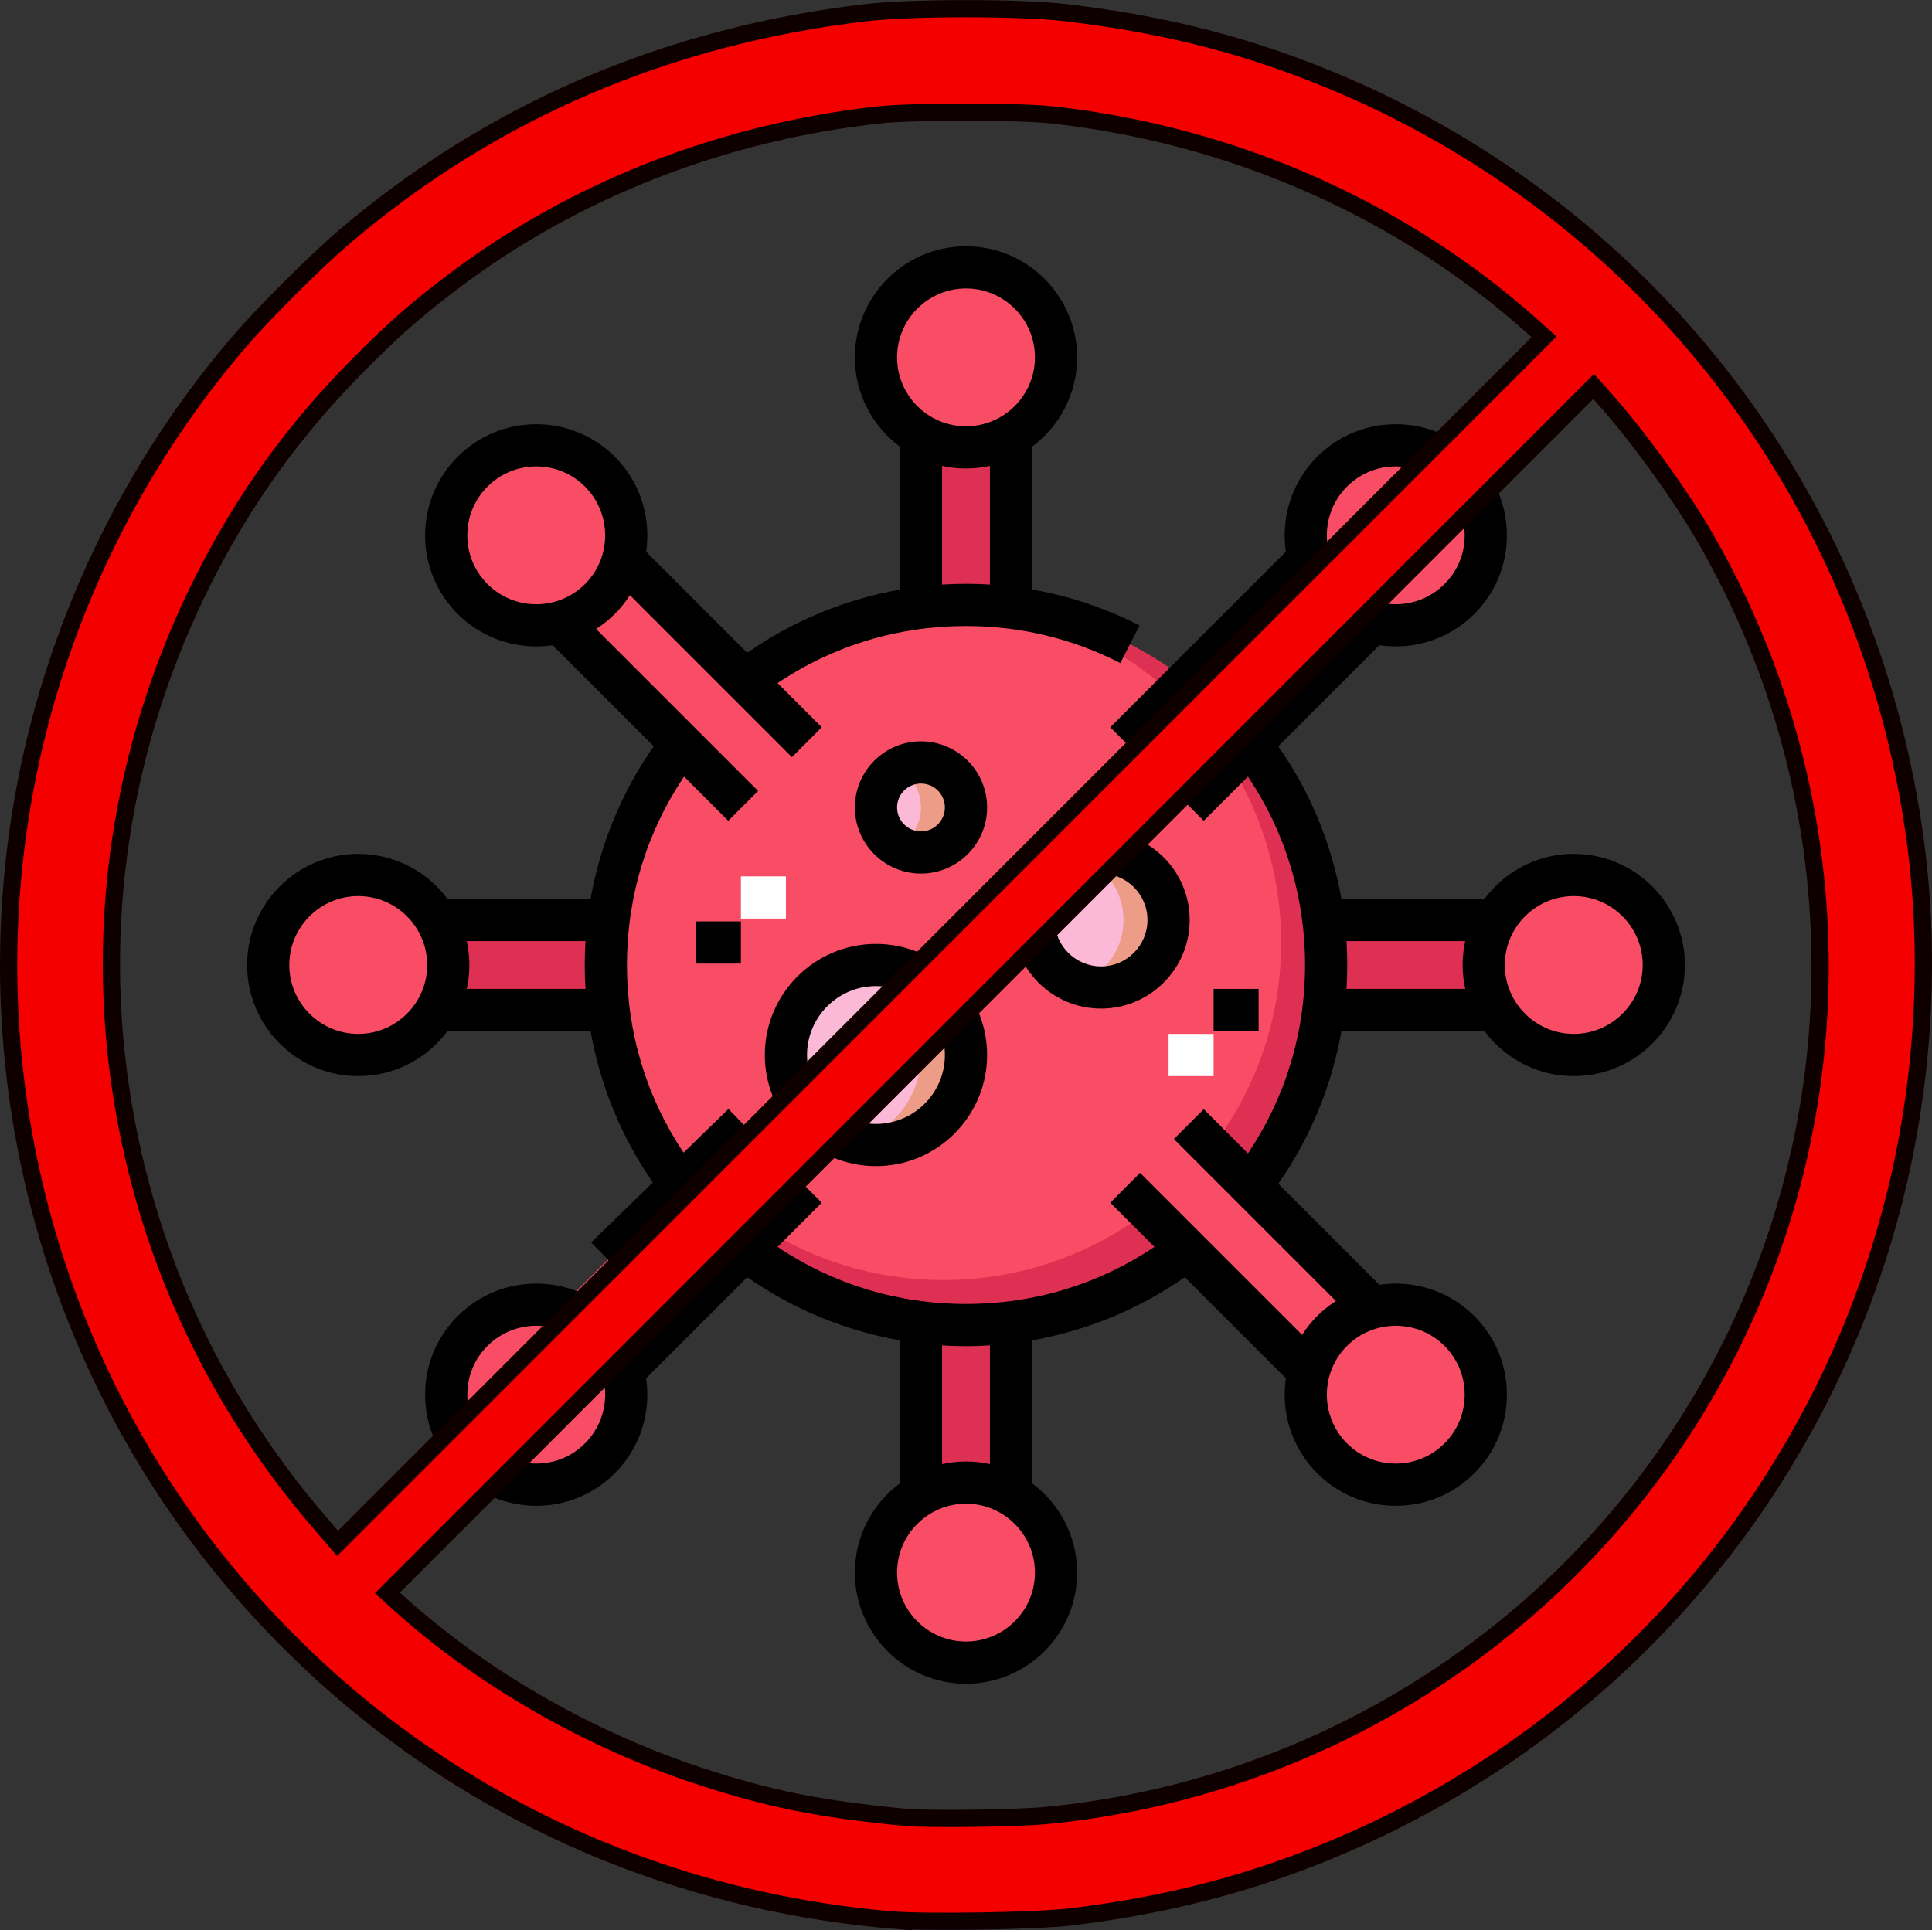 <?xml version="1.0" encoding="UTF-8" standalone="no"?>
<svg
        xmlns:dc="http://purl.org/dc/elements/1.1/"
        xmlns:cc="http://creativecommons.org/ns#"
        xmlns:rdf="http://www.w3.org/1999/02/22-rdf-syntax-ns#"
        xmlns:sodipodi="http://sodipodi.sourceforge.net/DTD/sodipodi-0.dtd"
        xmlns:inkscape="http://www.inkscape.org/namespaces/inkscape"
        xmlns="http://www.w3.org/2000/svg"
        id="Layer_1"
        enable-background="new 0 0 511 511"
        height="687.431"
        viewBox="0 0 686.643 686.089"
        width="687.986"
        version="1.1"
        sodipodi:docname="virus — kopia.svg"
        inkscape:version="0.92.4 (5da689c313, 2019-01-14)">
    <rect x="0" y="0" width="686.643" height="686.089" fill="#333333" stroke="none"/>
    <defs
            id="defs83"/>
    <sodipodi:namedview
            pagecolor="#ffffff"
            bordercolor="#666666"
            borderopacity="1"
            objecttolerance="10"
            gridtolerance="10"
            guidetolerance="10"
            inkscape:pageopacity="0"
            inkscape:pageshadow="2"
            inkscape:window-width="3840"
            inkscape:window-height="2066"
            id="namedview81"
            showgrid="false"
            inkscape:zoom="1.3037281"
            inkscape:cx="872.11043"
            inkscape:cy="411.6072"
            inkscape:window-x="-11"
            inkscape:window-y="-11"
            inkscape:window-maximized="1"
            inkscape:current-layer="g4649"
            fit-margin-top="0"
            fit-margin-left="0"
            fit-margin-right="0"
            fit-margin-bottom="0"/>
    <g
            id="g4649"
            transform="translate(760.575,352.765)">
        <g
                id="g78"
                transform="translate(-672.754,-265.221)">
            <path
                    style="fill:#de3052"
                    inkscape:connector-curvature="0"
                    id="path2"
                    d="m 383.5,239.5 h 56 v 32 h -56 z"/>
            <circle
                    style="fill:#f94d66"
                    id="circle4"
                    r="32"
                    cy="255.5"
                    cx="471.5"/>
            <path
                    style="fill:#de3052"
                    inkscape:connector-curvature="0"
                    id="path6"
                    transform="rotate(180,99.5,255.5)"
                    d="m 71.5,239.5 h 56 v 32 h -56 z"/>
            <circle
                    style="fill:#f94d66"
                    id="circle8"
                    r="32"
                    cy="255.5"
                    cx="39.5"/>
            <path
                    style="fill:#de3052"
                    inkscape:connector-curvature="0"
                    id="path10"
                    transform="rotate(90,255.5,411.5)"
                    d="m 227.5,395.5 h 56 v 32 h -56 z"/>
            <circle
                    style="fill:#f94d66"
                    id="circle12"
                    r="32"
                    cy="471.5"
                    cx="255.5"/>
            <path
                    style="fill:#de3052"
                    inkscape:connector-curvature="0"
                    id="path14"
                    transform="rotate(-90,255.5,99.5)"
                    d="m 227.5,83.5 h 56 v 32 h -56 z"/>
            <circle
                    style="fill:#f94d66"
                    id="circle16"
                    r="32"
                    cy="39.5"
                    cx="255.5"/>
            <circle
                    style="fill:#f94d66"
                    id="circle18"
                    r="128"
                    cy="255.5"
                    cx="255.5"/>
            <path
                    style="fill:#de3052"
                    inkscape:connector-curvature="0"
                    id="path20"
                    d="m 255.5,127.5 c -1.362,0 -2.717,0.029 -4.069,0.071 64.454,2.075 116.069,54.971 116.069,119.929 0,66.274 -53.726,120 -120,120 -64.958,0 -117.854,-51.615 -119.929,-116.069 -0.042,1.352 -0.071,2.707 -0.071,4.069 0,70.692 57.308,128 128,128 70.692,0 128,-57.308 128,-128 0,-70.692 -57.308,-128 -128,-128 z"/>
            <g
                    style="fill:#f94d66"
                    id="g38">
                <path
                        inkscape:connector-curvature="0"
                        id="path22"
                        transform="matrix(-0.707,0.707,-0.707,-0.707,517.837,494.495)"
                        d="m 112.505,338.495 h 88 v 32 h -88 z"/>
                <circle
                        id="circle24"
                        r="32"
                        cy="408.235"
                        cx="102.765"/>
                <path
                        inkscape:connector-curvature="0"
                        id="path26"
                        transform="matrix(0.707,-0.707,0.707,0.707,-6.837,296.505)"
                        d="m 310.495,140.505 h 88 v 32 h -88 z"/>
                <circle
                        id="circle28"
                        r="32"
                        cy="102.765"
                        cx="408.235"/>
                <path
                        inkscape:connector-curvature="0"
                        id="path30"
                        transform="matrix(-0.707,-0.707,0.707,-0.707,156.505,377.837)"
                        d="m 112.505,140.505 h 88 v 32 h -88 z"/>
                <circle
                        id="circle32"
                        r="32"
                        cy="102.765"
                        cx="102.765"/>
                <path
                        inkscape:connector-curvature="0"
                        id="path34"
                        transform="matrix(0.707,0.707,-0.707,0.707,354.495,-146.837)"
                        d="m 310.495,338.495 h 88 v 32 h -88 z"/>
                <circle
                        id="circle36"
                        r="32"
                        cy="408.235"
                        cx="408.235"/>
            </g>
            <circle
                    style="fill:#fbb9d7"
                    id="circle40"
                    r="32"
                    cy="287.5"
                    cx="223.5"/>
            <path
                    style="fill:#ed9c87"
                    inkscape:connector-curvature="0"
                    id="path42"
                    d="m 223.5,255.5 c -2.762,0 -5.443,0.35 -8,1.008 13.802,3.552 24,16.081 24,30.992 0,14.911 -10.198,27.44 -24,30.992 2.557,0.658 5.238,1.008 8,1.008 17.673,0 32,-14.327 32,-32 0,-17.673 -14.327,-32 -32,-32 z"/>
            <circle
                    style="fill:#fbb9d7"
                    id="circle44"
                    r="24"
                    cy="239.5"
                    cx="303.5"/>
            <path
                    style="fill:#ed9c87"
                    inkscape:connector-curvature="0"
                    id="path46"
                    d="m 303.5,215.5 c -2.806,0 -5.497,0.486 -8,1.371 9.32,3.295 16,12.18 16,22.629 0,10.449 -6.68,19.334 -16,22.629 2.503,0.885 5.194,1.371 8,1.371 13.255,0 24,-10.745 24,-24 0,-13.255 -10.745,-24 -24,-24 z"/>
            <circle
                    style="fill:#fbb9d7"
                    id="circle48"
                    r="16"
                    cy="199.5"
                    cx="239.5"/>
            <path
                    style="fill:#ed9c87"
                    inkscape:connector-curvature="0"
                    id="path50"
                    d="m 239.5,183.5 c -2.918,0 -5.645,0.794 -8,2.158 4.778,2.768 8,7.923 8,13.842 0,5.919 -3.222,11.074 -8,13.842 2.355,1.364 5.082,2.158 8,2.158 8.837,0 16,-7.163 16,-16 0,-8.837 -7.163,-16 -16,-16 z"/>
            <g
                    id="g54">
                <path
                        style="fill:#ffffff"
                        inkscape:connector-curvature="0"
                        id="path52"
                        d="m 175.5,224 h 16 v 15 h -16 z"/>
            </g>
            <g
                    id="g76">
                <g
                        id="g70">
                    <path
                            inkscape:connector-curvature="0"
                            id="path56"
                            d="m 471.5,216 c -12.984,0 -24.522,6.299 -31.727,16 h -50.845 c -3.439,-19.447 -11.094,-38.032 -22.446,-54.248 l 35.936,-35.936 c 1.928,0.285 3.872,0.43 5.817,0.43 10.115,0 20.23,-3.85 27.931,-11.551 7.461,-7.46 11.569,-17.38 11.569,-27.931 0,-10.551 -4.108,-20.47 -11.569,-27.931 -7.46,-7.461 -17.379,-11.569 -27.931,-11.569 -10.551,0 -20.47,4.108 -27.931,11.569 -9.181,9.181 -12.886,21.794 -11.12,33.748 L 306.765,171 l 10.607,10.606 57.58,-57.581 c 1.511,2.364 3.289,4.605 5.352,6.669 2.064,2.064 4.305,3.841 6.669,5.352 l -57.581,57.581 10.606,10.606 15.705,-15.705 C 369.014,208.33 376,231.28 376,255.5 c 0,24.22 -6.986,47.17 -20.296,66.97 l -15.705,-15.705 -10.606,10.607 57.581,57.581 c -2.364,1.511 -4.605,3.288 -6.669,5.352 -2.064,2.064 -3.841,4.305 -5.352,6.669 l -57.58,-57.581 -10.607,10.606 15.705,15.705 C 302.669,369.013 279.717,376 255.5,376 c -24.217,0 -47.169,-6.986 -66.97,-20.296 l 15.705,-15.705 -10.607,-10.606 -57.58,57.581 c -1.511,-2.364 -3.288,-4.605 -5.352,-6.669 -15.401,-15.402 -40.461,-15.401 -55.861,0 -7.461,7.46 -11.569,17.38 -11.569,27.931 0,10.551 4.108,20.47 11.569,27.931 7.46,7.461 17.379,11.569 27.931,11.569 10.551,0 20.47,-4.108 27.931,-11.569 9.181,-9.181 12.886,-21.794 11.12,-33.748 l 35.936,-35.936 c 16.215,11.352 34.802,19.007 54.248,22.446 v 50.846 c -9.701,7.204 -16,18.743 -16,31.727 0,21.78 17.72,39.5 39.5,39.5 21.78,0 39.5,-17.72 39.5,-39.5 0,-12.984 -6.299,-24.522 -16,-31.727 v -50.846 c 19.447,-3.439 38.034,-11.094 54.248,-22.446 l 35.936,35.936 c -1.765,11.954 1.939,24.567 11.12,33.748 7.46,7.461 17.38,11.569 27.931,11.569 10.551,0 20.47,-4.108 27.931,-11.569 7.461,-7.46 11.569,-17.379 11.569,-27.931 0,-10.551 -4.108,-20.47 -11.569,-27.931 -9.181,-9.182 -21.794,-12.886 -33.748,-11.12 l -35.936,-35.936 c 11.352,-16.215 19.007,-34.801 22.446,-54.248 h 50.845 c 7.204,9.701 18.743,16 31.727,16 21.78,0 39.5,-17.72 39.5,-39.5 C 511.001,233.721 493.28,216 471.5,216 Z M 390.911,85.441 c 4.627,-4.627 10.78,-7.176 17.324,-7.176 6.544,0 12.697,2.548 17.324,7.176 4.627,4.627 7.176,10.78 7.176,17.324 0,6.544 -2.548,12.697 -7.176,17.324 -9.553,9.552 -25.096,9.552 -34.648,0 -9.553,-9.552 -9.553,-25.096 0,-34.648 z M 120.089,425.559 c -4.628,4.627 -10.78,7.176 -17.324,7.176 -6.544,0 -12.697,-2.548 -17.324,-7.176 -4.627,-4.628 -7.176,-10.78 -7.176,-17.324 0,-6.544 2.548,-12.697 7.176,-17.324 4.777,-4.777 11.049,-7.164 17.324,-7.164 6.273,0 12.548,2.389 17.324,7.164 9.553,9.552 9.553,25.096 0,34.648 z M 255.5,496 c -13.509,0 -24.5,-10.991 -24.5,-24.5 0,-13.509 10.991,-24.5 24.5,-24.5 13.509,0 24.5,10.991 24.5,24.5 0,13.509 -10.991,24.5 -24.5,24.5 z m 8.5,-63.069 c -2.74,-0.603 -5.582,-0.931 -8.5,-0.931 -2.918,0 -5.76,0.328 -8.5,0.931 v -42.202 c 2.825,0.179 5.66,0.271 8.5,0.271 2.84,0 5.675,-0.091 8.5,-0.271 z m 161.559,-42.02 c 4.627,4.627 7.176,10.78 7.176,17.324 0,6.544 -2.548,12.697 -7.176,17.324 -4.628,4.627 -10.78,7.176 -17.324,7.176 -6.544,0 -12.697,-2.548 -17.324,-7.176 -9.552,-9.552 -9.552,-25.096 0,-34.648 4.777,-4.777 11.05,-7.164 17.324,-7.164 6.273,0 12.548,2.388 17.324,7.164 z M 390.729,264 c 0.179,-2.825 0.271,-5.66 0.271,-8.5 0,-2.84 -0.092,-5.675 -0.271,-8.5 h 42.202 c -0.604,2.74 -0.931,5.582 -0.931,8.5 0,2.918 0.328,5.76 0.931,8.5 z m 80.771,16 c -13.509,0 -24.5,-10.991 -24.5,-24.5 0,-13.509 10.991,-24.5 24.5,-24.5 13.509,0 24.5,10.991 24.5,24.5 0,13.509 -10.991,24.5 -24.5,24.5 z"/>
                    <path
                            inkscape:connector-curvature="0"
                            id="path58"
                            d="m 71.227,279 h 50.845 c 3.407,19.269 10.958,37.69 22.14,53.8 l -21.939,21.322 10.454,10.757 48.804,-47.432 -10.454,-10.757 -15.956,15.507 C 141.929,302.459 135,279.61 135,255.5 c 0,-24.217 6.986,-47.169 20.296,-66.97 l 15.705,15.705 10.606,-10.606 -57.581,-57.581 c 2.364,-1.511 4.605,-3.289 6.669,-5.352 2.064,-2.064 3.841,-4.305 5.352,-6.669 l 57.58,57.581 10.607,-10.606 -15.704,-15.705 c 19.8,-13.31 42.75,-20.296 66.97,-20.296 19.323,0 37.776,4.433 54.847,13.175 l 6.838,-13.351 C 305.028,128.599 292.25,124.322 279,122.016 V 71.227 C 288.701,64.023 295,52.484 295,39.5 295,17.72 277.28,0 255.5,0 233.72,0 216,17.72 216,39.5 c 0,12.984 6.299,24.522 16,31.727 v 50.845 c -19.447,3.439 -38.032,11.094 -54.248,22.447 l -35.936,-35.936 c 1.765,-11.954 -1.939,-24.567 -11.12,-33.748 -7.46,-7.461 -17.38,-11.569 -27.931,-11.569 -10.551,0 -20.47,4.108 -27.931,11.569 -7.461,7.46 -11.569,17.379 -11.569,27.931 0,10.551 4.108,20.47 11.569,27.931 7.7,7.701 17.815,11.551 27.93,11.551 1.945,0 3.89,-0.146 5.818,-0.43 l 35.936,35.936 c -11.352,16.214 -19.007,34.801 -22.446,54.248 H 71.227 c -7.204,-9.701 -18.743,-16 -31.727,-16 C 17.72,216 0,233.72 0,255.5 0,277.28 17.72,295 39.5,295 c 12.984,0 24.522,-6.299 31.727,-16 z M 255.5,15 C 269.009,15 280,25.991 280,39.5 280,53.009 269.009,64 255.5,64 241.991,64 231,53.009 231,39.5 231,25.991 241.991,15 255.5,15 Z M 247,78.069 c 2.74,0.603 5.582,0.931 8.5,0.931 2.918,0 5.76,-0.328 8.5,-0.931 v 42.194 c -2.816,-0.172 -5.649,-0.263 -8.5,-0.263 -2.84,0 -5.675,0.091 -8.5,0.271 z m -161.559,42.02 c -4.627,-4.628 -7.176,-10.78 -7.176,-17.324 0,-6.544 2.548,-12.697 7.176,-17.324 4.627,-4.627 10.78,-7.176 17.324,-7.176 6.544,0 12.697,2.548 17.324,7.176 9.552,9.552 9.552,25.096 0,34.648 -9.552,9.553 -25.095,9.552 -34.648,0 z M 120.271,247 c -0.179,2.825 -0.271,5.66 -0.271,8.5 0,2.84 0.091,5.675 0.271,8.5 H 78.069 C 78.672,261.26 79,258.418 79,255.5 79,252.582 78.672,249.74 78.069,247 Z M 39.5,280 C 25.991,280 15,269.009 15,255.5 15,241.991 25.991,231 39.5,231 53.009,231 64,241.991 64,255.5 64,269.009 53.009,280 39.5,280 Z"/>
                    <path
                            inkscape:connector-curvature="0"
                            id="path60"
                            d="m 223.5,248 c -21.78,0 -39.5,17.72 -39.5,39.5 0,21.78 17.72,39.5 39.5,39.5 21.78,0 39.5,-17.72 39.5,-39.5 0,-21.78 -17.72,-39.5 -39.5,-39.5 z m 0,64 c -13.509,0 -24.5,-10.991 -24.5,-24.5 0,-13.509 10.991,-24.5 24.5,-24.5 13.509,0 24.5,10.991 24.5,24.5 0,13.509 -10.991,24.5 -24.5,24.5 z"/>
                    <path
                            inkscape:connector-curvature="0"
                            id="path62"
                            d="m 303.5,271 c 17.369,0 31.5,-14.131 31.5,-31.5 0,-17.369 -14.131,-31.5 -31.5,-31.5 -17.369,0 -31.5,14.131 -31.5,31.5 0,17.369 14.131,31.5 31.5,31.5 z m 0,-48 c 9.098,0 16.5,7.402 16.5,16.5 0,9.098 -7.402,16.5 -16.5,16.5 -9.098,0 -16.5,-7.402 -16.5,-16.5 0,-9.098 7.402,-16.5 16.5,-16.5 z"/>
                    <path
                            inkscape:connector-curvature="0"
                            id="path64"
                            d="m 239.5,176 c -12.958,0 -23.5,10.542 -23.5,23.5 0,12.958 10.542,23.5 23.5,23.5 12.958,0 23.5,-10.542 23.5,-23.5 0,-12.958 -10.542,-23.5 -23.5,-23.5 z m 0,32 c -4.687,0 -8.5,-3.813 -8.5,-8.5 0,-4.687 3.813,-8.5 8.5,-8.5 4.687,0 8.5,3.813 8.5,8.5 0,4.687 -3.813,8.5 -8.5,8.5 z"/>
                    <path
                            inkscape:connector-curvature="0"
                            id="path66"
                            d="m 159.5,240 h 16 v 15 h -16 z"/>
                    <path
                            inkscape:connector-curvature="0"
                            id="path68"
                            d="m 343.5,264 h 16 v 15 h -16 z"/>
                </g>
                <g
                        id="g74">
                    <path
                            style="fill:#ffffff"
                            inkscape:connector-curvature="0"
                            id="path72"
                            d="m 327.5,280 h 16 v 15 h -16 z"/>
                </g>
            </g>
        </g>
        <path
                style="fill:#f50000;fill-opacity:1;stroke:#0f0000;stroke-width:6.124;stroke-miterlimit:4;stroke-dasharray:none;stroke-opacity:1"
                d="m -444.14,329.704 c -95.234,-8.255 -180.222,-53.548 -239.368,-127.568 -65.558,-82.044 -89.351,-190.709 -64.165,-293.045 12.789,-51.963 37.802,-100.544 72.527,-140.858 8.545,-9.92 27.195,-28.497 36.944,-36.798 52.387,-44.607 114.482,-71.312 185.262,-79.675 16.163,-1.91 55.003,-1.911 71.191,-0.003 32.725,3.858 60.37,10.631 88.419,21.663 116.006,45.625 197.19,149.538 213.543,273.332 5.489,41.55 2.842,85.658 -7.616,126.928 C -116.249,187.512 -201.261,278.061 -313.348,314.339 c -20.539,6.648 -42.757,11.427 -66.487,14.302 -12.164,1.474 -51.973,2.132 -64.305,1.063 z m 55.275,-37.072 c 96.25,-9.221 182.097,-63.221 231.859,-145.844 56.824,-94.351 57.809,-212.2 2.576,-308.196 -8.89,-15.451 -24.333,-36.744 -36.477,-50.294 l -3.286,-3.666 L -408.542,-0.94 -622.892,213.488 l 4.21,3.8 c 29.324,26.465 67.228,48.269 106.409,61.212 24.871,8.216 43.331,11.927 73.491,14.773 8.168,0.771 39.362,0.37 49.916,-0.641 z m 173.237,-529.071 c -46.513,-41.756 -106.526,-68.28 -170.714,-75.449 -12.09,-1.35 -49.824,-1.357 -62.008,-0.011 -55.473,6.128 -107.864,26.599 -150.723,58.891 -13.219,9.96 -21.077,16.846 -33.777,29.602 -23.076,23.178 -41.002,48.021 -55.558,76.996 -27.806,55.354 -38.144,117.138 -29.716,177.604 8.153,58.497 32.408,112.189 70.948,157.052 l 6.568,7.646 214.403,-214.446 214.403,-214.446 z"
                id="path4717"
                inkscape:connector-curvature="0"/>
    </g>
</svg>
